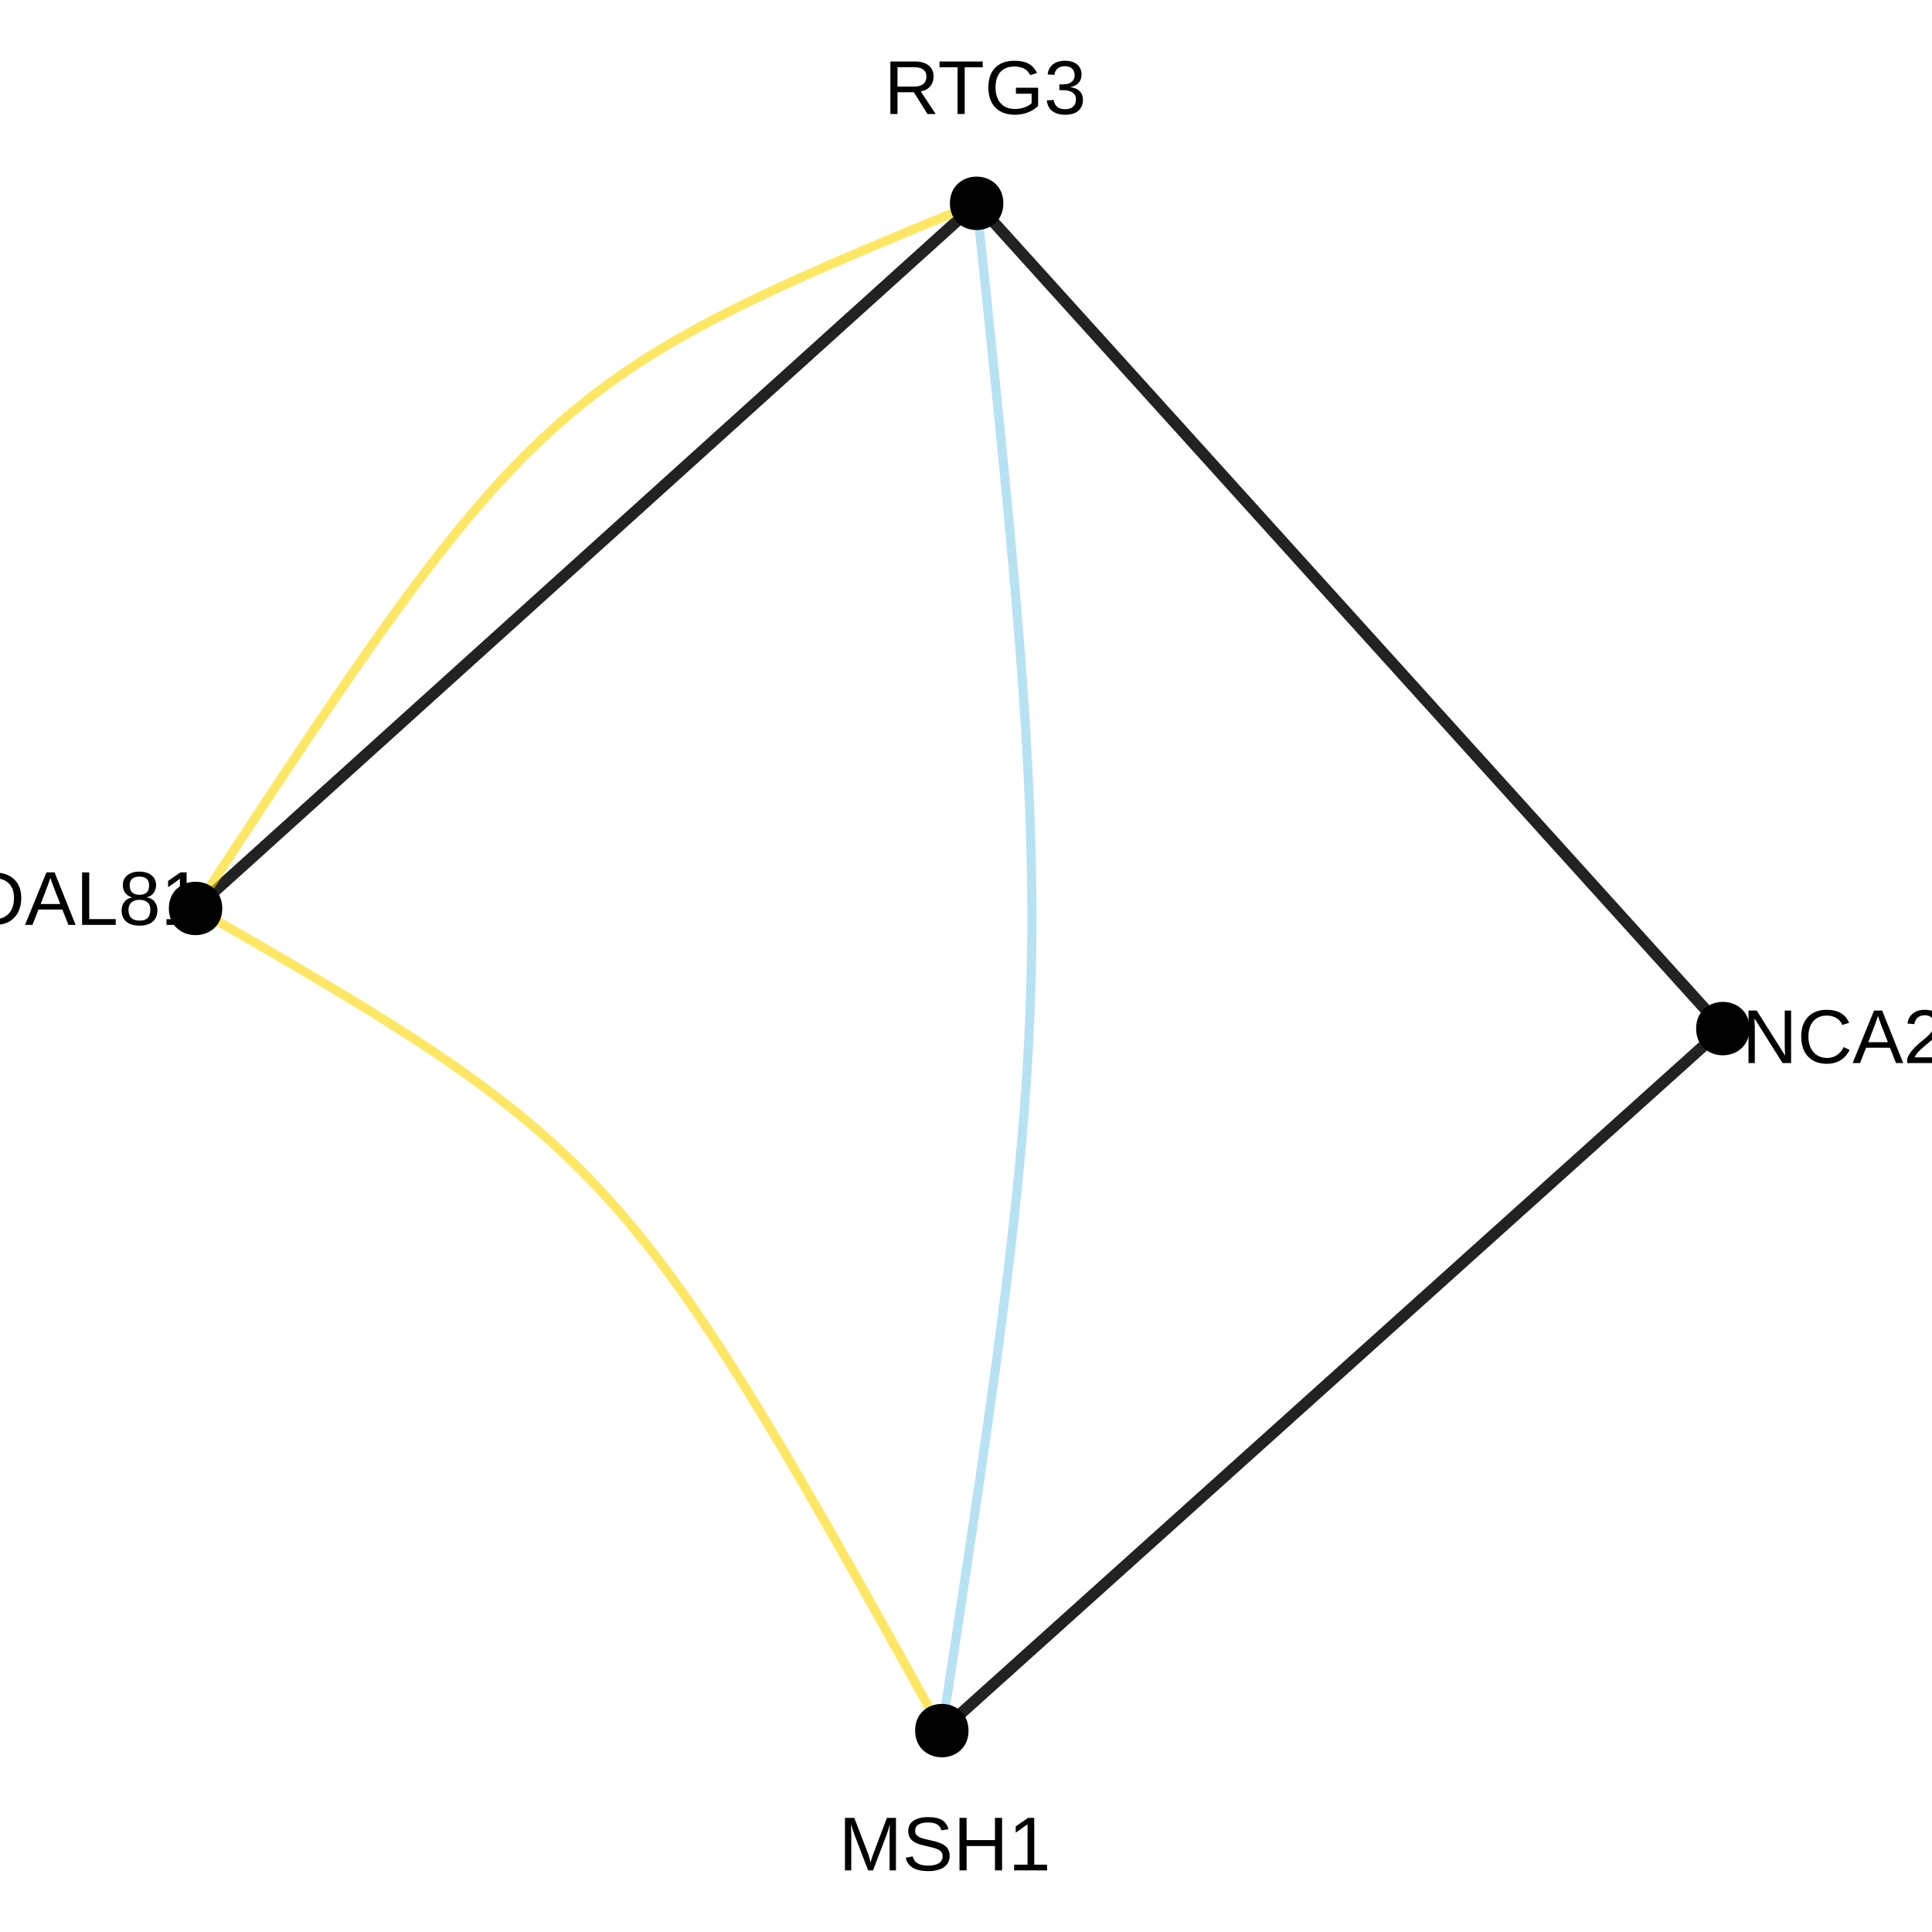 <?xml version="1.0" encoding="UTF-8"?>
<svg xmlns="http://www.w3.org/2000/svg" xmlns:xlink="http://www.w3.org/1999/xlink" width="360pt" height="360pt" viewBox="0 0 360 360" version="1.1">
<defs>
<g>
<symbol overflow="visible" id="glyph0-0">
<path style="stroke:none;" d="M 1.422 -9.781 L 9.234 -9.781 L 9.234 0 L 1.422 0 Z M 1.953 -9.25 L 1.953 -0.531 L 8.703 -0.531 L 8.703 -9.25 Z M 1.953 -9.25 "/>
</symbol>
<symbol overflow="visible" id="glyph0-1">
<path style="stroke:none;" d="M 8.078 0 L 5.547 -4.062 L 2.5 -4.062 L 2.5 0 L 1.172 0 L 1.172 -9.781 L 5.766 -9.781 C 6.867 -9.781 7.719 -9.531 8.312 -9.031 C 8.914 -8.539 9.219 -7.859 9.219 -6.984 C 9.219 -6.254 9.004 -5.641 8.578 -5.141 C 8.16 -4.648 7.578 -4.344 6.828 -4.219 L 9.609 0 Z M 7.891 -6.969 C 7.891 -7.539 7.695 -7.973 7.312 -8.266 C 6.926 -8.566 6.367 -8.719 5.641 -8.719 L 2.5 -8.719 L 2.5 -5.109 L 5.688 -5.109 C 6.383 -5.109 6.926 -5.27 7.312 -5.594 C 7.695 -5.926 7.891 -6.383 7.891 -6.969 Z M 7.891 -6.969 "/>
</symbol>
<symbol overflow="visible" id="glyph0-2">
<path style="stroke:none;" d="M 5 -8.703 L 5 0 L 3.672 0 L 3.672 -8.703 L 0.312 -8.703 L 0.312 -9.781 L 8.359 -9.781 L 8.359 -8.703 Z M 5 -8.703 "/>
</symbol>
<symbol overflow="visible" id="glyph0-3">
<path style="stroke:none;" d="M 0.719 -4.938 C 0.719 -6.52 1.141 -7.742 1.984 -8.609 C 2.836 -9.484 4.035 -9.922 5.578 -9.922 C 6.66 -9.922 7.539 -9.738 8.219 -9.375 C 8.895 -9.008 9.414 -8.426 9.781 -7.625 L 8.516 -7.25 C 8.242 -7.801 7.863 -8.203 7.375 -8.453 C 6.883 -8.711 6.273 -8.844 5.547 -8.844 C 4.422 -8.844 3.555 -8.5 2.953 -7.812 C 2.359 -7.133 2.062 -6.176 2.062 -4.938 C 2.062 -3.695 2.379 -2.719 3.016 -2 C 3.648 -1.289 4.523 -0.938 5.641 -0.938 C 6.285 -0.938 6.883 -1.031 7.438 -1.219 C 7.988 -1.414 8.438 -1.68 8.781 -2.016 L 8.781 -3.781 L 5.859 -3.781 L 5.859 -4.891 L 10 -4.891 L 10 -1.516 C 9.477 -0.992 8.844 -0.586 8.094 -0.297 C 7.344 -0.004 6.523 0.141 5.641 0.141 C 4.617 0.141 3.738 -0.062 3 -0.469 C 2.258 -0.875 1.691 -1.457 1.297 -2.219 C 0.91 -2.988 0.719 -3.895 0.719 -4.938 Z M 0.719 -4.938 "/>
</symbol>
<symbol overflow="visible" id="glyph0-4">
<path style="stroke:none;" d="M 7.281 -2.703 C 7.281 -1.797 6.992 -1.094 6.422 -0.594 C 5.848 -0.102 5.031 0.141 3.969 0.141 C 2.977 0.141 2.188 -0.082 1.594 -0.531 C 1 -0.977 0.648 -1.641 0.547 -2.516 L 1.828 -2.625 C 1.992 -1.469 2.707 -0.891 3.969 -0.891 C 4.594 -0.891 5.082 -1.047 5.438 -1.359 C 5.801 -1.672 5.984 -2.133 5.984 -2.75 C 5.984 -3.281 5.773 -3.691 5.359 -3.984 C 4.953 -4.285 4.363 -4.438 3.594 -4.438 L 2.891 -4.438 L 2.891 -5.516 L 3.562 -5.516 C 4.25 -5.516 4.781 -5.664 5.156 -5.969 C 5.539 -6.27 5.734 -6.68 5.734 -7.203 C 5.734 -7.723 5.578 -8.133 5.266 -8.438 C 4.953 -8.75 4.492 -8.906 3.891 -8.906 C 3.336 -8.906 2.891 -8.758 2.547 -8.469 C 2.211 -8.188 2.02 -7.789 1.969 -7.281 L 0.703 -7.375 C 0.797 -8.176 1.129 -8.801 1.703 -9.25 C 2.273 -9.695 3.008 -9.922 3.906 -9.922 C 4.883 -9.922 5.645 -9.691 6.188 -9.234 C 6.738 -8.785 7.016 -8.156 7.016 -7.344 C 7.016 -6.719 6.836 -6.207 6.484 -5.812 C 6.141 -5.426 5.633 -5.16 4.969 -5.016 L 4.969 -4.984 C 5.695 -4.91 6.266 -4.664 6.672 -4.25 C 7.078 -3.844 7.281 -3.328 7.281 -2.703 Z M 7.281 -2.703 "/>
</symbol>
<symbol overflow="visible" id="glyph0-5">
<path style="stroke:none;" d="M 9.484 0 L 9.484 -6.531 C 9.484 -7.25 9.504 -7.941 9.547 -8.609 C 9.316 -7.773 9.113 -7.129 8.938 -6.672 L 6.406 0 L 5.484 0 L 2.922 -6.672 L 2.531 -7.844 L 2.297 -8.609 L 2.312 -7.844 L 2.344 -6.531 L 2.344 0 L 1.172 0 L 1.172 -9.781 L 2.906 -9.781 L 5.516 -3 C 5.609 -2.727 5.695 -2.438 5.781 -2.125 C 5.863 -1.812 5.922 -1.582 5.953 -1.438 C 5.984 -1.625 6.055 -1.906 6.172 -2.281 C 6.297 -2.664 6.379 -2.906 6.422 -3 L 8.984 -9.781 L 10.672 -9.781 L 10.672 0 Z M 9.484 0 "/>
</symbol>
<symbol overflow="visible" id="glyph0-6">
<path style="stroke:none;" d="M 8.828 -2.703 C 8.828 -1.797 8.473 -1.094 7.766 -0.594 C 7.066 -0.102 6.078 0.141 4.797 0.141 C 2.41 0.141 1.023 -0.688 0.641 -2.344 L 1.938 -2.609 C 2.082 -2.016 2.395 -1.578 2.875 -1.297 C 3.352 -1.023 4.008 -0.891 4.844 -0.891 C 5.695 -0.891 6.352 -1.035 6.812 -1.328 C 7.281 -1.629 7.516 -2.062 7.516 -2.625 C 7.516 -2.945 7.441 -3.207 7.297 -3.406 C 7.148 -3.602 6.945 -3.766 6.688 -3.891 C 6.426 -4.023 6.109 -4.133 5.734 -4.219 C 5.367 -4.312 4.969 -4.41 4.531 -4.516 C 3.758 -4.68 3.172 -4.848 2.766 -5.016 C 2.367 -5.191 2.051 -5.383 1.812 -5.594 C 1.582 -5.812 1.406 -6.062 1.281 -6.344 C 1.164 -6.625 1.109 -6.945 1.109 -7.312 C 1.109 -8.145 1.426 -8.785 2.062 -9.234 C 2.707 -9.691 3.625 -9.922 4.812 -9.922 C 5.926 -9.922 6.773 -9.75 7.359 -9.406 C 7.953 -9.07 8.367 -8.492 8.609 -7.672 L 7.297 -7.453 C 7.148 -7.973 6.875 -8.348 6.469 -8.578 C 6.07 -8.805 5.516 -8.922 4.797 -8.922 C 4.016 -8.922 3.414 -8.789 3 -8.531 C 2.594 -8.281 2.391 -7.895 2.391 -7.375 C 2.391 -7.07 2.469 -6.82 2.625 -6.625 C 2.789 -6.438 3.023 -6.27 3.328 -6.125 C 3.629 -5.988 4.227 -5.82 5.125 -5.625 C 5.426 -5.562 5.723 -5.492 6.016 -5.422 C 6.316 -5.348 6.602 -5.258 6.875 -5.156 C 7.156 -5.062 7.41 -4.945 7.641 -4.812 C 7.879 -4.676 8.086 -4.508 8.266 -4.312 C 8.441 -4.125 8.578 -3.895 8.672 -3.625 C 8.773 -3.363 8.828 -3.055 8.828 -2.703 Z M 8.828 -2.703 "/>
</symbol>
<symbol overflow="visible" id="glyph0-7">
<path style="stroke:none;" d="M 7.781 0 L 7.781 -4.531 L 2.5 -4.531 L 2.5 0 L 1.172 0 L 1.172 -9.781 L 2.5 -9.781 L 2.5 -5.641 L 7.781 -5.641 L 7.781 -9.781 L 9.109 -9.781 L 9.109 0 Z M 7.781 0 "/>
</symbol>
<symbol overflow="visible" id="glyph0-8">
<path style="stroke:none;" d="M 1.078 0 L 1.078 -1.062 L 3.578 -1.062 L 3.578 -8.594 L 1.375 -7.016 L 1.375 -8.188 L 3.672 -9.781 L 4.828 -9.781 L 4.828 -1.062 L 7.219 -1.062 L 7.219 0 Z M 1.078 0 "/>
</symbol>
<symbol overflow="visible" id="glyph0-9">
<path style="stroke:none;" d="M 9.594 -4.984 C 9.594 -3.984 9.395 -3.102 9 -2.344 C 8.602 -1.582 8.039 -1 7.312 -0.594 C 6.594 -0.195 5.766 0 4.828 0 L 1.172 0 L 1.172 -9.781 L 4.406 -9.781 C 6.062 -9.781 7.336 -9.363 8.234 -8.531 C 9.141 -7.707 9.594 -6.523 9.594 -4.984 Z M 8.25 -4.984 C 8.25 -6.203 7.914 -7.129 7.25 -7.766 C 6.594 -8.398 5.633 -8.719 4.375 -8.719 L 2.5 -8.719 L 2.5 -1.062 L 4.672 -1.062 C 5.391 -1.062 6.02 -1.219 6.562 -1.531 C 7.102 -1.844 7.52 -2.297 7.812 -2.891 C 8.102 -3.484 8.25 -4.18 8.25 -4.984 Z M 8.25 -4.984 "/>
</symbol>
<symbol overflow="visible" id="glyph0-10">
<path style="stroke:none;" d="M 8.109 0 L 6.984 -2.859 L 2.531 -2.859 L 1.406 0 L 0.031 0 L 4.016 -9.781 L 5.531 -9.781 L 9.453 0 Z M 4.75 -8.781 L 4.688 -8.594 C 4.57 -8.207 4.398 -7.711 4.172 -7.109 L 2.938 -3.891 L 6.594 -3.891 L 5.328 -7.125 C 5.203 -7.445 5.07 -7.805 4.938 -8.203 Z M 4.75 -8.781 "/>
</symbol>
<symbol overflow="visible" id="glyph0-11">
<path style="stroke:none;" d="M 1.172 0 L 1.172 -9.781 L 2.5 -9.781 L 2.5 -1.078 L 7.438 -1.078 L 7.438 0 Z M 1.172 0 "/>
</symbol>
<symbol overflow="visible" id="glyph0-12">
<path style="stroke:none;" d="M 7.297 -2.734 C 7.297 -1.828 7.004 -1.117 6.422 -0.609 C 5.848 -0.109 5.023 0.141 3.953 0.141 C 2.91 0.141 2.094 -0.102 1.5 -0.594 C 0.914 -1.094 0.625 -1.801 0.625 -2.719 C 0.625 -3.352 0.805 -3.891 1.172 -4.328 C 1.535 -4.766 2 -5.023 2.562 -5.109 L 2.562 -5.141 C 2.031 -5.266 1.609 -5.535 1.297 -5.953 C 0.992 -6.367 0.844 -6.859 0.844 -7.422 C 0.844 -8.172 1.117 -8.773 1.672 -9.234 C 2.234 -9.691 2.984 -9.922 3.922 -9.922 C 4.891 -9.922 5.648 -9.691 6.203 -9.234 C 6.766 -8.785 7.047 -8.176 7.047 -7.406 C 7.047 -6.844 6.891 -6.352 6.578 -5.938 C 6.266 -5.52 5.844 -5.258 5.312 -5.156 L 5.312 -5.125 C 5.938 -5.031 6.422 -4.766 6.766 -4.328 C 7.117 -3.898 7.297 -3.367 7.297 -2.734 Z M 5.75 -7.344 C 5.75 -8.445 5.141 -9 3.922 -9 C 3.336 -9 2.891 -8.859 2.578 -8.578 C 2.273 -8.305 2.125 -7.895 2.125 -7.344 C 2.125 -6.781 2.281 -6.348 2.594 -6.047 C 2.914 -5.754 3.363 -5.609 3.938 -5.609 C 4.531 -5.609 4.977 -5.742 5.281 -6.016 C 5.594 -6.285 5.75 -6.727 5.75 -7.344 Z M 5.984 -2.844 C 5.984 -3.445 5.801 -3.898 5.438 -4.203 C 5.082 -4.516 4.578 -4.672 3.922 -4.672 C 3.297 -4.672 2.801 -4.504 2.438 -4.172 C 2.082 -3.848 1.906 -3.395 1.906 -2.812 C 1.906 -1.469 2.594 -0.797 3.969 -0.797 C 4.645 -0.797 5.148 -0.957 5.484 -1.281 C 5.816 -1.613 5.984 -2.133 5.984 -2.844 Z M 5.984 -2.844 "/>
</symbol>
<symbol overflow="visible" id="glyph0-13">
<path style="stroke:none;" d="M 7.516 0 L 2.281 -8.328 L 2.312 -7.656 L 2.344 -6.5 L 2.344 0 L 1.172 0 L 1.172 -9.781 L 2.703 -9.781 L 8 -1.391 C 7.945 -2.297 7.922 -2.957 7.922 -3.375 L 7.922 -9.781 L 9.109 -9.781 L 9.109 0 Z M 7.516 0 "/>
</symbol>
<symbol overflow="visible" id="glyph0-14">
<path style="stroke:none;" d="M 5.5 -8.844 C 4.414 -8.844 3.57 -8.492 2.969 -7.797 C 2.363 -7.098 2.062 -6.145 2.062 -4.938 C 2.062 -3.738 2.375 -2.773 3 -2.047 C 3.633 -1.316 4.484 -0.953 5.547 -0.953 C 6.922 -0.953 7.953 -1.629 8.641 -2.984 L 9.734 -2.438 C 9.328 -1.602 8.758 -0.961 8.031 -0.516 C 7.301 -0.078 6.453 0.141 5.484 0.141 C 4.504 0.141 3.656 -0.062 2.938 -0.469 C 2.219 -0.883 1.664 -1.473 1.281 -2.234 C 0.906 -2.992 0.719 -3.895 0.719 -4.938 C 0.719 -6.5 1.141 -7.719 1.984 -8.594 C 2.828 -9.477 3.992 -9.922 5.484 -9.922 C 6.523 -9.922 7.395 -9.719 8.094 -9.312 C 8.789 -8.906 9.305 -8.301 9.641 -7.5 L 8.375 -7.094 C 8.156 -7.656 7.789 -8.086 7.281 -8.391 C 6.781 -8.691 6.188 -8.844 5.5 -8.844 Z M 5.5 -8.844 "/>
</symbol>
<symbol overflow="visible" id="glyph0-15">
<path style="stroke:none;" d="M 0.719 0 L 0.719 -0.875 C 0.945 -1.414 1.234 -1.895 1.578 -2.312 C 1.922 -2.727 2.281 -3.102 2.656 -3.438 C 3.031 -3.77 3.398 -4.078 3.766 -4.359 C 4.129 -4.648 4.457 -4.941 4.75 -5.234 C 5.051 -5.523 5.289 -5.828 5.469 -6.141 C 5.656 -6.453 5.75 -6.805 5.75 -7.203 C 5.75 -7.742 5.594 -8.16 5.281 -8.453 C 4.969 -8.754 4.531 -8.906 3.969 -8.906 C 3.438 -8.906 3 -8.758 2.656 -8.469 C 2.312 -8.176 2.109 -7.77 2.047 -7.25 L 0.766 -7.359 C 0.859 -8.148 1.191 -8.773 1.766 -9.234 C 2.336 -9.691 3.07 -9.922 3.969 -9.922 C 4.957 -9.922 5.719 -9.688 6.25 -9.219 C 6.781 -8.758 7.047 -8.102 7.047 -7.25 C 7.047 -6.863 6.957 -6.484 6.781 -6.109 C 6.602 -5.734 6.344 -5.359 6 -4.984 C 5.656 -4.609 5.004 -4.031 4.047 -3.25 C 3.516 -2.812 3.086 -2.414 2.766 -2.062 C 2.453 -1.719 2.227 -1.383 2.094 -1.062 L 7.188 -1.062 L 7.188 0 Z M 0.719 0 "/>
</symbol>
</g>
</defs>
<g id="surface154948">
<rect x="0" y="0" width="360" height="360" style="fill:rgb(100%,100%,100%);fill-opacity:1;stroke:none;"/>
<path style="fill:none;stroke-width:2.134;stroke-linecap:butt;stroke-linejoin:round;stroke:rgb(13.333%,13.333%,13.333%);stroke-opacity:1;stroke-miterlimit:1;" d="M 321.023 191.664 L 318.941 189.359 L 316.895 187.098 L 314.895 184.883 L 312.93 182.711 L 311.004 180.582 L 309.121 178.496 L 307.273 176.453 L 305.461 174.449 L 303.684 172.484 L 301.941 170.559 L 300.234 168.672 L 298.562 166.82 L 296.918 165.004 L 295.309 163.223 L 293.73 161.477 L 292.18 159.762 L 290.656 158.078 L 289.164 156.426 L 287.695 154.805 L 286.258 153.211 L 284.84 151.645 L 283.453 150.109 L 282.086 148.598 L 280.742 147.109 L 279.418 145.648 L 278.117 144.211 L 276.836 142.793 L 275.574 141.398 L 274.332 140.023 L 273.105 138.668 L 271.898 137.332 L 270.707 136.012 L 269.527 134.711 L 268.363 133.422 L 267.215 132.152 L 266.078 130.895 L 264.949 129.648 L 263.836 128.414 L 262.73 127.191 L 261.633 125.98 L 260.547 124.773 L 259.465 123.578 L 258.391 122.391 L 257.32 121.211 L 256.258 120.031 L 255.195 118.859 L 253.086 116.523 L 252.031 115.359 L 250.977 114.191 L 249.922 113.027 L 247.812 110.691 L 246.75 109.52 L 245.688 108.344 L 244.617 107.16 L 243.543 105.973 L 242.461 104.777 L 241.375 103.574 L 240.277 102.359 L 239.172 101.137 L 238.059 99.902 L 236.93 98.66 L 235.793 97.398 L 234.645 96.129 L 233.48 94.84 L 232.301 93.539 L 231.109 92.219 L 229.902 90.883 L 228.676 89.527 L 227.434 88.152 L 226.172 86.758 L 224.891 85.344 L 223.59 83.902 L 222.266 82.441 L 220.922 80.953 L 219.559 79.441 L 218.168 77.906 L 216.75 76.34 L 215.312 74.746 L 213.844 73.125 L 212.352 71.473 L 210.828 69.789 L 209.277 68.074 L 207.699 66.328 L 206.09 64.547 L 204.445 62.73 L 202.773 60.879 L 201.066 58.992 L 199.324 57.066 L 197.547 55.102 L 195.734 53.098 L 193.887 51.055 L 192.004 48.969 L 190.078 46.84 L 188.113 44.668 L 186.113 42.453 L 184.066 40.195 L 181.984 37.887 "/>
<path style="fill:none;stroke-width:2.134;stroke-linecap:butt;stroke-linejoin:round;stroke:rgb(13.333%,13.333%,13.333%);stroke-opacity:1;stroke-miterlimit:1;" d="M 321.023 191.664 L 318.844 193.625 L 316.703 195.551 L 314.605 197.434 L 312.551 199.281 L 310.539 201.09 L 308.566 202.863 L 306.629 204.602 L 304.734 206.309 L 302.875 207.977 L 301.051 209.617 L 299.266 211.223 L 297.512 212.797 L 295.793 214.344 L 294.109 215.855 L 292.457 217.344 L 290.832 218.801 L 289.238 220.234 L 287.676 221.641 L 286.141 223.02 L 284.633 224.375 L 283.152 225.703 L 281.699 227.012 L 280.27 228.297 L 278.859 229.562 L 277.477 230.809 L 276.117 232.031 L 274.773 233.234 L 273.453 234.422 L 272.152 235.594 L 270.871 236.746 L 269.605 237.883 L 268.359 239.004 L 267.125 240.113 L 265.906 241.207 L 264.703 242.289 L 263.512 243.359 L 262.336 244.418 L 261.168 245.469 L 260.012 246.508 L 258.863 247.539 L 257.723 248.562 L 256.594 249.578 L 255.469 250.59 L 254.348 251.594 L 253.234 252.598 L 252.125 253.594 L 251.02 254.59 L 249.914 255.582 L 248.812 256.574 L 247.707 257.562 L 246.605 258.555 L 245.5 259.547 L 244.395 260.543 L 243.285 261.539 L 242.172 262.539 L 241.051 263.547 L 239.93 264.559 L 238.797 265.574 L 237.656 266.598 L 236.512 267.629 L 235.352 268.668 L 234.188 269.719 L 233.008 270.777 L 231.816 271.848 L 230.613 272.93 L 229.395 274.023 L 228.164 275.133 L 226.914 276.254 L 225.648 277.391 L 224.367 278.543 L 223.066 279.715 L 221.746 280.902 L 220.406 282.105 L 219.043 283.328 L 217.66 284.574 L 216.254 285.836 L 214.82 287.125 L 213.367 288.43 L 211.887 289.762 L 210.379 291.117 L 208.844 292.496 L 207.281 293.902 L 205.688 295.336 L 204.066 296.793 L 202.41 298.277 L 200.727 299.793 L 199.008 301.34 L 197.254 302.914 L 195.469 304.52 L 193.645 306.156 L 191.785 307.828 L 189.891 309.535 L 187.957 311.273 L 185.98 313.047 L 183.969 314.855 L 181.914 316.703 L 179.816 318.586 L 177.68 320.512 L 175.496 322.473 "/>
<path style="fill:none;stroke-width:2.134;stroke-linecap:butt;stroke-linejoin:round;stroke:rgb(13.333%,13.333%,13.333%);stroke-opacity:1;stroke-miterlimit:1;" d="M 36.441 169.273 L 38.625 167.305 L 40.762 165.371 L 42.859 163.48 L 44.914 161.625 L 46.93 159.809 L 48.902 158.027 L 50.836 156.277 L 52.734 154.566 L 54.594 152.887 L 56.414 151.242 L 58.203 149.629 L 59.953 148.047 L 61.672 146.496 L 63.359 144.977 L 65.012 143.48 L 66.637 142.016 L 68.227 140.578 L 69.793 139.168 L 71.328 137.781 L 72.836 136.422 L 74.316 135.082 L 75.77 133.77 L 77.203 132.477 L 78.609 131.207 L 79.992 129.957 L 81.355 128.73 L 82.695 127.52 L 84.016 126.328 L 85.316 125.152 L 86.598 123.996 L 87.863 122.852 L 89.113 121.727 L 90.344 120.613 L 91.562 119.512 L 92.766 118.426 L 93.957 117.352 L 95.137 116.289 L 96.305 115.234 L 97.461 114.188 L 98.609 113.152 L 99.746 112.125 L 100.879 111.105 L 102.004 110.09 L 103.121 109.078 L 105.348 107.07 L 106.453 106.07 L 107.559 105.074 L 109.762 103.082 L 110.867 102.086 L 111.969 101.09 L 114.188 99.09 L 115.301 98.086 L 116.418 97.074 L 117.543 96.059 L 118.676 95.039 L 119.816 94.008 L 120.961 92.973 L 122.121 91.93 L 123.285 90.875 L 124.465 89.812 L 125.656 88.734 L 126.859 87.648 L 128.078 86.551 L 129.312 85.438 L 130.559 84.309 L 131.824 83.168 L 133.105 82.008 L 134.406 80.836 L 135.727 79.645 L 137.07 78.434 L 138.43 77.203 L 139.816 75.953 L 141.223 74.684 L 142.652 73.395 L 144.109 72.078 L 145.59 70.742 L 147.098 69.379 L 148.633 67.996 L 150.195 66.582 L 151.789 65.145 L 153.41 63.68 L 155.062 62.188 L 156.75 60.664 L 158.469 59.113 L 160.223 57.531 L 162.008 55.918 L 163.832 54.273 L 165.691 52.594 L 167.586 50.883 L 169.52 49.137 L 171.496 47.355 L 173.508 45.539 L 175.562 43.684 L 177.66 41.789 L 179.801 39.859 L 181.984 37.887 "/>
<path style="fill:none;stroke-width:1.707;stroke-linecap:butt;stroke-linejoin:round;stroke:rgb(100%,84.314%,0%);stroke-opacity:0.6;stroke-miterlimit:1;" d="M 36.441 169.273 L 38.316 166.41 L 40.156 163.602 L 41.965 160.848 L 43.738 158.148 L 45.48 155.504 L 47.191 152.91 L 48.867 150.367 L 50.516 147.875 L 52.137 145.434 L 53.727 143.043 L 55.293 140.699 L 56.828 138.406 L 58.34 136.156 L 59.824 133.957 L 61.289 131.801 L 62.727 129.691 L 64.141 127.625 L 65.535 125.602 L 66.91 123.621 L 68.262 121.684 L 69.594 119.789 L 70.91 117.934 L 72.207 116.117 L 73.488 114.34 L 74.754 112.602 L 76.004 110.898 L 77.238 109.234 L 78.461 107.605 L 79.668 106.016 L 80.863 104.457 L 82.051 102.93 L 83.227 101.441 L 84.395 99.98 L 85.551 98.555 L 86.703 97.156 L 87.844 95.793 L 88.98 94.453 L 90.113 93.145 L 91.242 91.867 L 92.363 90.613 L 93.484 89.387 L 94.605 88.184 L 95.723 87.008 L 96.84 85.855 L 97.957 84.727 L 99.078 83.621 L 100.199 82.535 L 101.324 81.473 L 102.453 80.43 L 103.586 79.406 L 104.723 78.402 L 105.871 77.418 L 107.02 76.449 L 108.18 75.5 L 109.352 74.562 L 110.527 73.641 L 111.719 72.734 L 112.918 71.844 L 114.129 70.965 L 115.355 70.098 L 116.594 69.242 L 117.844 68.398 L 119.113 67.562 L 120.398 66.738 L 121.699 65.922 L 123.02 65.109 L 124.359 64.309 L 125.715 63.512 L 127.094 62.723 L 128.492 61.938 L 129.914 61.156 L 131.359 60.379 L 132.828 59.602 L 134.32 58.828 L 135.836 58.055 L 137.379 57.281 L 138.949 56.508 L 140.547 55.734 L 142.176 54.961 L 143.832 54.18 L 145.52 53.398 L 147.234 52.613 L 148.984 51.82 L 150.766 51.023 L 152.582 50.219 L 154.434 49.41 L 156.316 48.594 L 158.238 47.766 L 160.195 46.93 L 162.191 46.082 L 164.227 45.227 L 166.301 44.355 L 168.414 43.477 L 170.566 42.582 L 172.762 41.672 L 175.004 40.75 L 177.285 39.812 L 179.609 38.859 L 181.984 37.887 "/>
<path style="fill:none;stroke-width:1.707;stroke-linecap:butt;stroke-linejoin:round;stroke:rgb(100%,84.314%,0%);stroke-opacity:0.6;stroke-miterlimit:1;" d="M 36.441 169.273 L 38.758 170.605 L 41.031 171.914 L 43.262 173.199 L 45.449 174.461 L 47.598 175.703 L 49.703 176.926 L 51.766 178.129 L 53.793 179.312 L 55.781 180.477 L 57.73 181.629 L 59.641 182.762 L 61.516 183.879 L 63.359 184.984 L 65.164 186.074 L 66.938 187.156 L 68.676 188.223 L 70.383 189.277 L 72.055 190.324 L 73.699 191.363 L 75.312 192.395 L 76.898 193.418 L 78.457 194.434 L 79.984 195.445 L 81.488 196.449 L 82.965 197.453 L 84.414 198.453 L 85.844 199.453 L 87.246 200.449 L 88.625 201.445 L 89.984 202.441 L 91.32 203.441 L 92.637 204.441 L 93.934 205.445 L 95.211 206.457 L 96.473 207.469 L 97.715 208.488 L 98.938 209.516 L 100.148 210.551 L 101.344 211.59 L 102.527 212.645 L 103.691 213.703 L 104.848 214.777 L 105.992 215.863 L 107.125 216.961 L 108.246 218.07 L 109.359 219.195 L 110.461 220.34 L 111.559 221.496 L 112.645 222.672 L 113.73 223.863 L 114.805 225.074 L 115.879 226.305 L 116.945 227.559 L 118.012 228.832 L 119.074 230.129 L 120.137 231.445 L 121.195 232.789 L 122.258 234.156 L 123.32 235.551 L 124.383 236.973 L 125.449 238.422 L 126.516 239.898 L 127.59 241.402 L 128.668 242.938 L 129.75 244.508 L 130.84 246.105 L 131.934 247.738 L 133.039 249.402 L 134.152 251.102 L 135.273 252.84 L 136.406 254.609 L 137.551 256.418 L 138.707 258.266 L 139.875 260.152 L 141.055 262.078 L 142.254 264.043 L 143.465 266.051 L 144.691 268.102 L 145.934 270.195 L 147.195 272.332 L 148.473 274.516 L 149.77 276.742 L 151.09 279.016 L 152.426 281.34 L 153.785 283.711 L 155.168 286.129 L 156.57 288.602 L 158 291.121 L 159.453 293.695 L 160.93 296.32 L 162.434 299 L 163.965 301.734 L 165.523 304.523 L 167.109 307.371 L 168.723 310.273 L 170.371 313.234 L 172.047 316.254 L 173.754 319.332 L 175.496 322.473 "/>
<path style="fill:none;stroke-width:1.707;stroke-linecap:butt;stroke-linejoin:round;stroke:rgb(52.941%,80.784%,92.157%);stroke-opacity:0.6;stroke-miterlimit:1;" d="M 181.984 37.887 L 182.426 42.082 L 182.855 46.199 L 183.281 50.238 L 183.695 54.199 L 184.102 58.09 L 184.496 61.902 L 184.883 65.648 L 185.258 69.324 L 185.625 72.93 L 185.984 76.473 L 186.332 79.949 L 186.672 83.363 L 187 86.715 L 187.32 90.008 L 187.633 93.242 L 187.93 96.418 L 188.223 99.543 L 188.504 102.613 L 188.773 105.629 L 189.035 108.598 L 189.289 111.516 L 189.527 114.387 L 189.762 117.215 L 189.98 120 L 190.195 122.742 L 190.395 125.441 L 190.586 128.105 L 190.77 130.73 L 190.941 133.316 L 191.102 135.875 L 191.254 138.398 L 191.395 140.891 L 191.523 143.352 L 191.645 145.789 L 191.754 148.199 L 191.852 150.586 L 191.941 152.949 L 192.02 155.289 L 192.086 157.613 L 192.145 159.918 L 192.191 162.207 L 192.227 164.48 L 192.25 166.742 L 192.266 168.992 L 192.27 171.23 L 192.262 173.465 L 192.246 175.688 L 192.215 177.91 L 192.176 180.125 L 192.125 182.344 L 192.062 184.559 L 191.992 186.773 L 191.91 188.996 L 191.812 191.219 L 191.707 193.453 L 191.59 195.691 L 191.465 197.941 L 191.324 200.199 L 191.172 202.473 L 191.012 204.762 L 190.84 207.066 L 190.652 209.387 L 190.457 211.727 L 190.25 214.09 L 190.031 216.473 L 189.801 218.883 L 189.559 221.316 L 189.305 223.777 L 189.039 226.27 L 188.762 228.789 L 188.477 231.344 L 188.176 233.93 L 187.863 236.551 L 187.539 239.211 L 187.203 241.91 L 186.855 244.648 L 186.496 247.43 L 186.125 250.254 L 185.742 253.125 L 185.344 256.039 L 184.938 259.004 L 184.52 262.02 L 184.086 265.082 L 183.641 268.203 L 183.188 271.379 L 182.719 274.605 L 182.238 277.895 L 181.742 281.242 L 181.238 284.652 L 180.719 288.125 L 180.191 291.664 L 179.648 295.266 L 179.09 298.938 L 178.523 302.676 L 177.945 306.488 L 177.352 310.371 L 176.746 314.328 L 176.125 318.363 L 175.496 322.473 "/>
<path style="fill-rule:nonzero;fill:rgb(0%,0%,0%);fill-opacity:1;stroke-width:0.709;stroke-linecap:round;stroke-linejoin:round;stroke:rgb(0%,0%,0%);stroke-opacity:1;stroke-miterlimit:10;" d="M 186.605 37.887 C 186.605 44.051 177.359 44.051 177.359 37.887 C 177.359 31.723 186.605 31.723 186.605 37.887 "/>
<path style="fill-rule:nonzero;fill:rgb(0%,0%,0%);fill-opacity:1;stroke-width:0.709;stroke-linecap:round;stroke-linejoin:round;stroke:rgb(0%,0%,0%);stroke-opacity:1;stroke-miterlimit:10;" d="M 180.117 322.473 C 180.117 328.637 170.871 328.637 170.871 322.473 C 170.871 316.309 180.117 316.309 180.117 322.473 "/>
<path style="fill-rule:nonzero;fill:rgb(0%,0%,0%);fill-opacity:1;stroke-width:0.709;stroke-linecap:round;stroke-linejoin:round;stroke:rgb(0%,0%,0%);stroke-opacity:1;stroke-miterlimit:10;" d="M 41.062 169.273 C 41.062 175.438 31.816 175.438 31.816 169.273 C 31.816 163.113 41.062 163.113 41.062 169.273 "/>
<path style="fill-rule:nonzero;fill:rgb(0%,0%,0%);fill-opacity:1;stroke-width:0.709;stroke-linecap:round;stroke-linejoin:round;stroke:rgb(0%,0%,0%);stroke-opacity:1;stroke-miterlimit:10;" d="M 325.648 191.664 C 325.648 197.828 316.402 197.828 316.402 191.664 C 316.402 185.5 325.648 185.5 325.648 191.664 "/>
<g style="fill:rgb(0%,0%,0%);fill-opacity:1;">
  <use xlink:href="#glyph0-1" x="164.738" y="21.241"/>
  <use xlink:href="#glyph0-2" x="174.755" y="21.241"/>
  <use xlink:href="#glyph0-3" x="183.444" y="21.241"/>
  <use xlink:href="#glyph0-4" x="194.51" y="21.241"/>
</g>
<g style="fill:rgb(0%,0%,0%);fill-opacity:1;">
  <use xlink:href="#glyph0-5" x="156.277" y="348.515"/>
  <use xlink:href="#glyph0-6" x="168.127" y="348.515"/>
  <use xlink:href="#glyph0-7" x="177.615" y="348.515"/>
  <use xlink:href="#glyph0-8" x="187.889" y="348.515"/>
</g>
<g style="fill:rgb(0%,0%,0%);fill-opacity:1;">
  <use xlink:href="#glyph0-9" x="-5.637" y="172.339"/>
  <use xlink:href="#glyph0-10" x="4.637" y="172.339"/>
  <use xlink:href="#glyph0-11" x="14.125" y="172.339"/>
  <use xlink:href="#glyph0-12" x="22.036" y="172.339"/>
  <use xlink:href="#glyph0-8" x="29.947" y="172.339"/>
</g>
<g style="fill:rgb(0%,0%,0%);fill-opacity:1;">
  <use xlink:href="#glyph0-13" x="324.637" y="198.085"/>
  <use xlink:href="#glyph0-14" x="334.91" y="198.085"/>
  <use xlink:href="#glyph0-10" x="345.184" y="198.085"/>
  <use xlink:href="#glyph0-15" x="354.672" y="198.085"/>
</g>
</g>
</svg>
